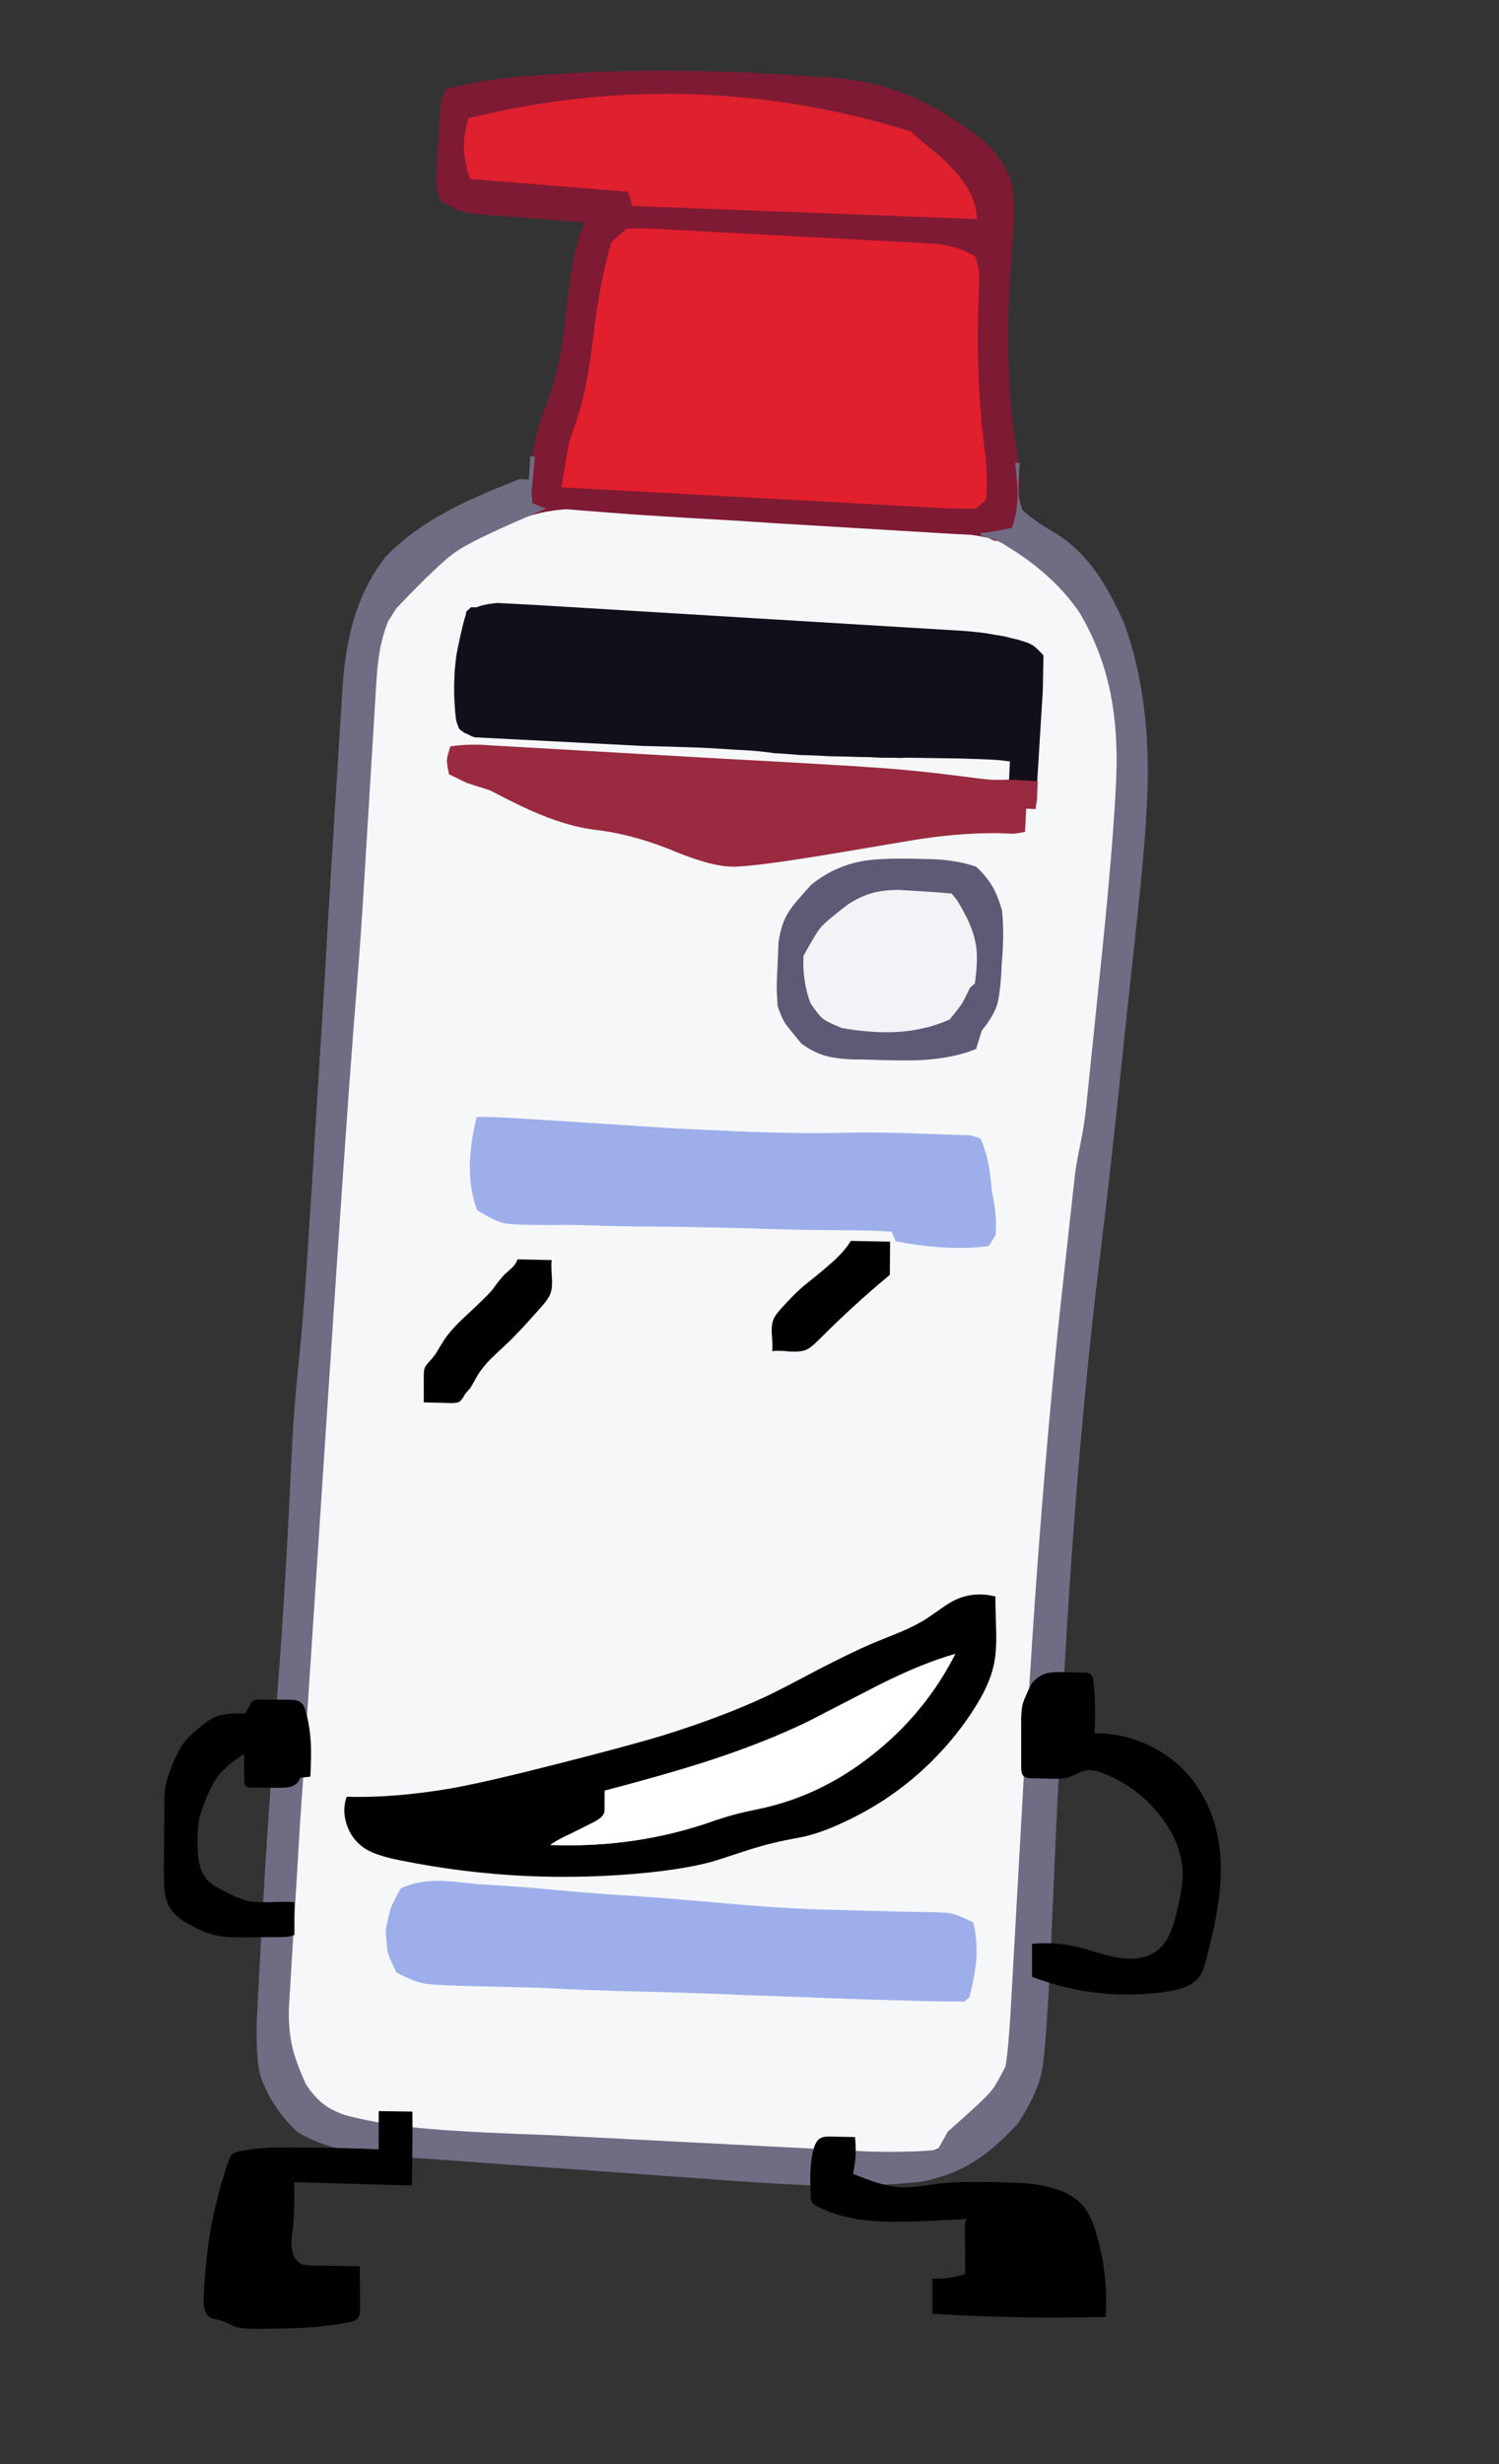 
<svg viewBox="0 0 112 184" height="184px" width="112px" y="0px" x="0px" preserveAspectRatio="none" xmlns:xlink="http://www.w3.org/1999/xlink" version="1.1" xmlns="http://www.w3.org/2000/svg">
<rect x="0" y="0" width="112" height="184" fill="#333333" stroke="none"/>
<defs></defs>

<g id="fun_scrollers">
<g transform="matrix( 0.362, 0, 0, 0.362, -594.2,0.1)" id="svg">
<g transform="matrix( 1, 0, 0, 1, 1668.3,6.8)" id="Layer_1">
<g transform="matrix( 0.998, 0.069, -0.069, 0.998, 48.1,-6.35)" id="Layer_1">
<g transform="matrix( 0.962, -0.017, 0.017, 0.962, -399.45,-223.15)">
<g>
<g>
<path d="M 464.9 344.1
Q 460.35 344 458.55 344.15 455.35 344.45 452.45 345.7
L 449.85 347.25
Q 441.4 351.75 437.55 354.2 431.05 358.45 426.85 363.25 423.3 368.65 421.7 373.9 420.1 379.05 420 385.5
L 419.95 422.55
Q 419.85 441.1 419.5 453.4 418.75 480.7 417.95 535.4
L 417.7 553.85
Q 416.8 614.55 416.65 644.85
L 416.6 665.95
Q 416.55 670.75 416.85 676.25 418.9 684.65 424.85 690.25 431.65 693.35 437.55 693.9 443.45 694.4 472 694.45
L 543.15 694.5
Q 549.6 694.15 552.05 693.75 557.1 692.85 560.15 690.5
L 568.8 680.2
Q 571.35 676.5 572.3 672.05 573.05 668.6 573.1 663.05
L 573.15 629.3
Q 573.25 593.7 573.65 571.15 574.25 539.3 575.7 513
L 575.85 510.5
Q 576.65 495.25 577.15 487.95
L 577.85 478.25
Q 578.85 471.55 579.05 469.4
L 580.6 439.25
Q 581.9 414.85 581.95 402.65
L 582 399.75
Q 582 387.15 579.2 376.5 574.7 361.1 564.15 352.95 557.85 348.35 552.35 346.5 546.75 344.55 539 344.45
L 490.85 344.3
Q 479.7 344.3 474.15 344.2
L 464.9 344.1 Z" stroke="none" fill="#F5F7F9"></path>
</g>
</g>
</g>

<g transform="matrix( 0.962, 0, 0, 0.962, 3.4,8.55)">
<g>
<g>
<path d="M 138.9 39.5
L 138.95 30.5
Q 139 24 137.8 19.75 136.45 16.65 134.5 14.35 132.7 12.3 129.7 10.15
L 126.4 8.2
Q 119.4 4 112.55 2.05 105.75 0.1 97.5 0
L 93.6 0.05
Q 67.45 -0.05 43.8 2.7
L 40.25 3.15
Q 32.35 4.1 27.75 5 20.85 6.25 15.55 8.2 14.7 9.95 14.6 11.1 14.45 12.25 14.55 17.4
L 14.6 20.2
Q 14.6 22.25 14.6 26.35 14.75 29.9 15.95 32.2 18.95 33.65 19.85 33.95 20.75 34.2 22.9 34.45
L 47 34.65
Q 45.8 38.35 45.25 42.55 44.8 45.65 44.6 50.55 44.2 59.35 43.9 62.45 43.2 69.05 41.6 74.1 39.6 79.95 39.25 86.65 39.3 87.9 39.2 89.05 39.15 90.05 39.1 90.95
L 39.2 98.35
Q 39.7 98.15 40.15 98 43.85 96.7 47.45 96.25
L 58.15 96.35
Q 63.3 96.4 73.6 96.3 83.1 96.15 92.6 96.15
L 131 95.8
Q 133.75 95.7 134.6 95.75 135.5 95.8 138.05 96.1 138.7 96.35 139.4 96.65
L 145.85 96.55 145.8 91.85
Q 145.4 91.45 144.95 90.95
L 144.2 86.4
Q 143.8 80.95 142.7 76.25 139.05 60.45 138.9 39.5 Z" stroke="none" fill="#7E1A34"></path>
</g>
</g>
</g>

<g transform="matrix( 0.962, 0, 0, 0.962, 3.4,8.55)">
<g>
<g>
<path d="M 175.6 142.35
Q 174.2 125.2 168.35 112.2 164.9 105.75 161.7 101.85 157.5 96.75 152.35 94.1 147.5 91.75 144.95 89.6 144.2 87.7 144.05 87.05 143.9 86.4 143.75 84.3
L 143.75 79.65 142.75 79.65
Q 143.65 84.45 143.75 86.7 143.95 90.4 143 93.65 138.446 94.951 136.45 95.2
L 136.45 95.75
Q 138.878 96.077 141.35 97.15
L 144.1 98.65
Q 153.15 103.7 158.65 110.65 164 118.3 166.55 127.55 168.8 135.75 169.05 146.05
L 169.1 148.7
Q 169.3 161.5 168.55 184.25
L 167.5 215.45
Q 167.35 220.25 166.8 224.25 166.35 227.3 166.1 230.25
L 164.9 259.5
Q 163.9 286.55 163.8 319 163.75 342.7 164.25 378.45
L 164.65 409.4
Q 164.8 418.3 164.4 422.7 162.7 426.75 161.85 427.95 161.05 429.2 157.95 432.45
L 153 437.55 151.1 441.55
Q 146.05 442.5 136.4 442.95
L 68.3 444.15
Q 53.45 444.65 45.95 444.65 32.95 444.7 23.75 442.9 20.55 442 18.85 440.75 17.15 439.65 15 436.95 12.55 432.45 11.45 428.95 10.3 425.05 10.2 420.3
L 9.85 380.45
Q 9.9 372 9.8 367.8
L 9.55 291.8
Q 9.35 232.55 9.55 209.85 9.8 191.65 9.65 178.55
L 9.35 140.5
Q 9.25 134.15 9.4 131.55 9.65 126.75 10.95 122.8
L 12.5 119.95
Q 20.9 109.8 24.3 107.05 27.7 104.3 39.7 98.15
L 43.1 96.4
Q 41.8 96.05 40.05 95.45
L 39.7 93.2
Q 39.7 93.1 39.9 85.45
L 38.9 85.45 38.95 90.45 36.95 90.5
Q 27.55 94.9 22.1 98.35 14.3 103.25 9.4 109.15 5.35 115.15 3.6 122.8 2.15 129.15 2.15 137.65
L 2.5 188.55
Q 2.7 200.35 2.8 223.7
L 2.95 242.7
Q 3.05 259.95 3.05 262.9 3.05 274.35 2.75 283.1 2.35 293.3 2.7 306.6 3.25 331.45 3.1 350.5 2.9 381.45 3.15 400.5
L 3.45 420.7
Q 3.55 429.85 4.85 435.05 7.55 442.1 13.95 447.3 17.7 449.15 22.2 450.05 25.75 450.75 30.8 451
L 99.7 451.2
Q 117.1 451.3 124 451.05 137.65 450.55 148.2 448.6 154.65 446.85 159.2 443.45 163.15 440.6 167.8 434.9 171.75 427.95 172.3 422.65 172.85 417.25 172.25 392.25
L 171.75 372.8
Q 170.95 336.8 171 311.25 171.1 277.95 172.55 249.75 173.7 228.55 174.65 199.9
L 175.65 173.55
Q 176.45 152.8 175.6 142.35 Z" stroke="none" fill="#706C84"></path>
</g>
</g>
</g>

<g transform="matrix( 0.962, -0.017, 0.017, 0.962, -399.45,-223.15)">
<g>
<g>
<path d="M 442.9 366.8
Q 442.1 367.1 441.35 367.45 440.6 367.85 439.85 368.25 439.5 369.65 439.2 371.1 438.65 373.95 438.25 376.8 438.05 378.2 438 379.65 437.9 381.15 437.95 382.65 437.95 384.1 438.05 385.6 438.15 387.1 438.35 388.65 438.5 390.15 438.8 391.6 438.9 392.05 439.1 392.45 439.2 392.7 439.35 393.05 439.45 393.2 439.55 393.4 439.6 393.45 439.65 393.5 439.75 393.6 439.9 393.7 440.05 393.8 440.2 393.9 440.45 394.05 440.7 394.2 440.95 394.35 441.3 394.4 442.05 394.8 442.9 395.05
L 479 395.05
Q 484.6 394.9 490.25 394.8 493 394.75 495.75 394.8 498.45 394.85 501.15 394.85 504.1 394.85 507.2 395.15 508.95 395.15 510.7 395.2 511.45 395.2 512.25 395.25 512.9 395.25 513.6 395.25 514.75 395.2 515.9 395.2 517.55 395.2 519.2 395.2 520.7 395.15 522.2 395.1 523.6 395.05 525.05 395.05 526.35 395 527.65 394.95 528.85 394.95 530.05 394.95 531.15 394.9 532.25 394.85 533.25 394.8 534.25 394.8 535.1 394.7 535.95 394.65 541.45 394.45 547 394.25 548.3 394.2 549.65 394.2 550.9 394.15 552.2 394.15 553.4 394.15 554.6 394.15 555.7 394.15 556.85 394.25 557.35 394.25 557.85 394.35
L 557.85 398.25
Q 557.3 398.3 556.8 398.4 556.35 398.45 555.9 398.5 555.55 398.55 555.2 398.65 554.9 398.7 554.65 398.9 554.35 398.9 554.15 399.1
L 554.15 403.4 563.85 403.4 564.1 378.7 563.85 371.25
Q 562.85 370.25 561.75 369.4 561.1 369 560.4 368.75 559.55 368.5 558.75 368.3 557.85 368.1 557 367.95 556.05 367.75 555.15 367.6 554.2 367.45 553.3 367.4 552.25 367.25 551.25 367.15 550.2 367.05 549.15 367 548 366.95 546.9 366.9
L 453.4 366.05
Q 452.65 366.05 451.95 366.05 451.3 366.05 450.65 366.05 450.1 366.05 449.55 366.05 449.05 366.05 448.55 366.05 448.15 366.05 447.8 366.05 447.45 366.05 447.15 366.05 446.9 366.05 446.7 366.05 446.5 366.05 446.35 366.05 445.45 366.2 444.6 366.35 443.75 366.55 442.9 366.8 Z" stroke="none" fill="#110F1A"></path>
</g>
</g>
</g>

<g transform="matrix( 0.962, -0.017, 0.017, 0.962, -154.35,-10.4)">
<g>
<g>
<path d="M 295.35 74.45
L 295.2 68
Q 295.15 65.3 295.05 64.4 294.8 62.7 294 61 290.25 59.1 285.75 58.75
L 225.65 58.65
Q 222.9 58.65 222.05 58.7 221.2 58.75 219 59
L 216 62
Q 213.95 70.1 213.05 83.45 212.35 94.15 210.45 100.7 209.35 104.2 209.05 106 208.75 107.75 208 115
L 288.6 115.25
Q 293.5 115.25 297 115
L 299 113
Q 299.3 109 298.35 103.15 295.8 89.2 295.35 74.45 Z" stroke="none" fill="#E21F2D"></path>
</g>
</g>
</g>

<g transform="matrix( 0.962, 0, 0, 0.962, 3.4,8.55)">
<g>
<g>
<path d="M 149.85 241.9
Q 149.75 241.1 149.3 238.7
L 148.5 235.6
Q 147.55 228.75 145.3 224.65
L 143 224.15 133.6 224.5
Q 124.05 224.75 116.9 225.4 104.95 226.55 88.55 226.85
L 79.65 227.05
Q 78.25 227.05 55.3 227.15 37.4 227.2 37.2 227.6 35.05 239.65 38.7 247.45 42.7 249.6 44.75 249.85 46.8 250.1 55.2 249.5 57.15 249.3 61.15 249.1 69.8 248.8 76.7 248.35 82 248 92.8 247.5 108 246.9 111.05 246.7
L 119.35 246.2
Q 123.45 245.95 127.65 245.9
L 128.7 247.9
Q 140.25 249.3 148.7 247.55
L 150 245.05
Q 149.9 242.7 149.85 241.9 Z" stroke="none" fill="#9DAEEA"></path>
</g>
</g>
</g>

<g transform="matrix( 0.962, -0.017, 0.017, 0.962, -154.4,-11.7)">
<g>
<g>
<path d="M 296.05 436.5
L 299.65 436.4
Q 304.65 436.35 311 436
L 312 435
Q 312.95 430.25 313.05 427 313.15 422.85 312 419 308.55 417.45 306.75 417.25 304.9 417.1 297.4 417.45
L 280.75 417.85
Q 270.85 418.15 255.4 417.5 247.1 417.2 238.95 417.05 232.1 417 225.1 416.75 215.7 416.35 211 416.3
L 205.75 416.25
Q 199.05 415.85 197.15 415.95 192.5 416.15 189 418 187.5 421.1 187.15 422.2 186.8 423.35 186.25 427 186.65 430.7 186.95 431.85 187.3 432.95 189 436 192.85 437.9 195.7 438.15 198.5 438.4 211.55 437.95
L 219.7 437.75
Q 230.4 437.75 241.05 437.45 253.3 437.1 263.15 437.05 285.05 436.75 296.05 436.5 Z" stroke="none" fill="#9DAEEA"></path>
</g>
</g>
</g>

<g transform="matrix( 0.962, -0.017, 0.017, 0.962, -399.45,-223.15)">
<g>
<g>
<path d="M 561.85 404.25
L 563.85 404.25 564.05 402.15 564 398.25 557.85 398.25
Q 555 398.45 554.15 398.45 553.35 398.45 551.2 398.3
L 542.2 397.65
Q 534.2 397.15 527.2 397.1
L 524.35 397.05
Q 510.05 396.9 495.7 396.9
L 446.45 396.6
Q 441.95 396.45 437.85 397.25 437.25 399.45 437.25 400.2 437.25 400.95 437.85 403.25
L 441.75 404.9 446.85 406.25
Q 453.75 409.45 457.85 410.85 464 413.05 469.4 413.5 477.3 413.95 485.85 416.85 494.8 420.1 499.5 419.9 504.15 419.75 523.25 415.5
L 537.45 412.35
Q 547.4 410.15 556.2 409.8 558.7 409.8 559.4 409.75 560.1 409.65 561.85 409.25
L 561.85 404.25 Z" stroke="none" fill="#992A3F"></path>
</g>
</g>
</g>

<g transform="matrix( 0.962, -0.017, 0.017, 0.962, -399.45,-223.15)">
<g>
<g>
<path d="M 434.85 262.6
Q 433 269.25 435.85 275.6
L 469.85 276.6 470.85 279.6 544.85 278.6
Q 544.7 277.75 544.55 276.95 543.65 271.8 536.65 265.9 529.85 260.95 529.85 260.6 482.05 248.45 434.85 262.6 Z" stroke="none" fill="#DF202E"></path>
</g>
</g>
</g>

<g transform="matrix( 0.962, -0.017, 0.017, 0.962, -154.4,-11.7)">
<g>
<g>
<path d="M 304.7 197.05
Q 303.25 194.85 301 193 297.15 191.85 291.75 191.85
L 288.3 191.95
Q 280.25 192.15 276.35 193.1 270.45 194.55 265.85 198.7
L 264 201
Q 261.7 203.8 260.8 205.8 259.85 207.9 259.5 211.35
L 259.55 216.1
Q 259.55 219.65 259.6 220.75 259.65 221.85 260 225 261 227.4 261.65 228.4 262.35 229.35 265.55 232.8 268.2 234.5 270.7 235.1 272.75 235.6 276.3 235.6
L 279.05 235.5
Q 287.95 235.35 291.25 235 298.25 234.25 303 232
L 304 228
Q 306.25 224.95 306.95 222.5 307.45 220.55 307.55 216.3
L 307.55 213.35
Q 307.8 206.75 307 202 305.95 198.95 304.7 197.05 Z" stroke="none" fill="#F1F3F7"></path>
</g>
</g>
</g>

<g transform="matrix( 0.962, -0.017, 0.017, 0.962, -154.4,-11.7)">
<g>
<g>
<path d="M 304.7 197.05
Q 303.25 194.85 301 193 297.15 191.85 291.75 191.85
L 288.3 191.95
Q 280.25 192.15 276.35 193.1 270.45 194.55 265.85 198.7
L 264 201
Q 261.7 203.8 260.8 205.8 259.85 207.9 259.5 211.35
L 259.55 216.1
Q 259.55 219.65 259.6 220.75 259.65 221.85 260 225 261 227.4 261.65 228.4 262.35 229.35 265.55 232.8 268.2 234.5 270.7 235.1 272.75 235.6 276.3 235.6
L 279.05 235.5
Q 287.95 235.35 291.25 235 298.25 234.25 303 232
L 304 228
Q 306.25 224.95 306.95 222.5 307.45 220.55 307.55 216.3
L 307.55 213.35
Q 307.8 206.75 307 202 305.95 198.95 304.7 197.05
M 284.7 198.8
L 288.75 198.85
Q 292.35 198.85 296 199 297.05 200.05 297.5 200.7 297.95 201.3 299.55 204 301.5 207.5 302 210.8 302.4 213.5 302 218
L 301 219
Q 299.9 221.65 299.4 222.55 298.9 223.4 297 226 291.85 228.6 285.75 229.25 280.55 229.8 274 229 270.7 227.85 269.85 227.2 268.95 226.6 267 224 265 219.3 265 214 267.35 209.05 268.45 207.6 269.6 206.2 273.85 202.55 276.55 200.6 278.95 199.8 281.3 199 284.7 198.8 Z" stroke="none" fill="#5D5A76"></path>
</g>
</g>
</g>

<g transform="matrix( 0.962, -0.017, 0.017, 0.962, -154.4,-11.7)">
<g>
<g>
<path d="M 190 143
L 189 144 188.85 150.1
Q 188.85 154.05 189 156
L 190 156 192 143 190 143 Z" stroke="none" fill="#110F1A"></path>
</g>
</g>
</g>
</g>
</g>

<g transform="matrix( 1, 0, 0, 1, 1668.3,6.8)" id="Layer_2">
<g>
<g>
<g>
<path d="M 51.3 428.4
L 51.3 436.3
Q 45.9 436 35.1 435.9 30.95 435.85 28.9 435.95 25.45 436.1 22.75 436.65 21.45 436.95 20.95 437.45 20.7 437.7 20.25 438.8 17.15 447.9 16 456.95 15.4 461.5 15.15 467.2 15.15 469.95 16.25 470.8 16.7 471.15 17.45 471.3 17.9 471.4 18.8 471.6 19.7 471.9 21.35 472.75 22.7 473.3 25.75 473.3 32.1 473.3 35.6 473.1 41.05 472.8 45.35 471.9 46.6 471.6 47 471.1 47.45 470.55 47.45 469.2
L 47.4 460.4 37.45 460.25
Q 35.85 460.25 35.15 459.85 34.15 459.3 33.6 457.85 33.2 456.6 33.3 454.9 33.35 454.4 33.65 451.95 33.95 449.35 33.85 443.05
L 58.15 443.75
Q 58.3 435.25 58.25 428.5
L 51.3 428.4
M 166.2 443.45
Q 164.05 443.75 163 443.9 161.1 444.15 159.8 444.15 157.35 444.1 154.4 443.25 152.4 442.65 149.2 441.35 150.05 437.55 149.6 433.75
L 144.35 433.65
Q 143.15 433.65 142.65 433.9 141.55 434.35 141.05 436.3 140.5 438.3 140.4 440.95 140.35 442.35 140.45 445.7 140.45 446.8 140.8 447.3 141.1 447.7 141.9 448.1 146.6 450.5 153.1 451.05 157.25 451.4 164.95 451.05
L 173 450.65
Q 172.3 450.7 172.3 451.95
L 172.35 462
Q 169 463.1 165.6 462.95
L 165.6 470.2
Q 183.2 471.3 201.35 470.85 201.9 461.85 199.35 453.5 198.25 449.65 196.5 447.75 195.05 446.1 192.5 445 189.9 443.9 186.45 443.45 184.25 443.2 180.15 443.1 171.1 442.8 166.2 443.45
M 44.7 369.3
Q 45.65 372.25 48.25 374.1 50.6 375.7 55.9 376.7 81.35 381.85 107.4 379.15 115.2 378.3 120.1 376.95 121.65 376.5 126.45 374.9 130.45 373.6 132.9 373.05 134.95 372.55 139 371.8 142.9 370.9 147.3 368.8 156 364.8 163.15 358.4 170.25 352 175 344.1 177.3 340.25 178.1 337 178.85 334.2 178.75 329.65 178.55 323.05 178.6 322.25 174.25 321.15 170.4 322.9 169.1 323.5 167.45 324.7 164.8 326.55 164.55 326.7 162.35 328.15 159.05 329.55 155.2 331.1 153.25 331.9 149.05 333.7 142.25 337.2 134.25 341.45 131.4 342.8 122.3 347.05 110.3 350.8 102.75 353.1 88.3 356.75 74.05 360.4 66.7 361.75 54.6 363.85 44.7 363.55 43.7 366.3 44.7 369.3
M 121.1 368.3
Q 118.4 369.25 117.05 369.65 102.65 374.1 86.75 373.5 86.9 373.35 87.05 373.25 88.55 372.25 91 371.15
L 95.7 368.8
Q 97.6 367.8 97.85 366.85 97.95 366.55 97.95 365.95
L 97.95 362.3
Q 110.75 358.95 119.25 356.2 130.8 352.45 139.9 348.05 149.8 342.95 154.75 340.4 163.65 335.95 170.3 334.1 164.4 345.7 154.3 354 143.65 362.85 130.95 365.8 127.1 366.6 125.15 367.1 123.55 367.5 121.1 368.3
M 148.75 248.9
Q 147.25 251.35 144.1 254 142.35 255.55 138.7 258.45 136.7 260.25 134.45 262.75 133.15 264.15 132.8 265.05 132.3 266.2 132.45 268.3 132.65 270.8 132.5 271.65 133.5 271.45 136 271.7 138.25 271.85 139.4 271.4 140.4 271.05 142.2 269.25 149.3 262.1 156.8 255.9
L 156.85 249.05 148.75 248.9
M 85.05 262.3
Q 86.3 260.85 86.65 260 87.2 258.75 87.05 256.5 86.85 253.75 87 252.85
L 79.95 252.7
Q 79.7 253.55 78.9 254.35 78.4 254.85 77.35 255.75 76.35 256.75 74.7 259.05 73.55 260.4 69.35 264.3 65.9 267.45 64.45 269.9 64 270.6 63.15 272.05 62.7 272.75 61.6 273.95 60.85 274.75 60.7 275.4 60.6 275.85 60.6 276.7
L 60.6 282.2 66.3 282.35
Q 67.5 282.35 68 282.05 68.3 281.8 68.65 281.3 69.05 280.6 69.15 280.45
L 70.2 279.25
Q 70.3 279.15 71.55 276.9 72.55 275.15 74.45 273.2 76.8 271 77.95 269.9 80.2 267.8 85.05 262.3
M 24.75 344.6
L 23.75 346.4
Q 19.4 346.2 17.15 347.25 16.1 347.85 14.6 349.05 12.45 350.75 11.45 351.95 9.95 353.75 8.4 357.75 7.6 359.95 7.45 360.65 7.05 362.25 7.05 365.55
L 6.95 379.25
Q 6.95 381.95 7.15 383.25 7.45 385.45 8.5 386.9 9.75 388.7 13.25 390.45 15.6 391.65 17.3 392.05 18.7 392.4 20.5 392.5 21.35 392.55 23.75 392.55
L 31.2 392.5
Q 33 392.5 33.9 392.05
L 33.9 385.3
Q 32.6 385.15 29 385.3 25.85 385.4 24.1 385 22.2 384.55 18.7 382.65 17.1 381.85 16.2 381 14.7 379.55 14.2 376.95 13.85 375.2 13.9 372.15 14 368.95 14.3 367.8 14.5 367.05 15.4 364.6 16.85 360.95 18.2 359.2 19.7 357.25 23.5 354.7
L 23.55 360.3
Q 23.55 361.1 23.9 361.4 24.2 361.65 24.75 361.65
L 30.6 361.7
Q 32.55 361.7 33.25 361.45 34.75 360.9 35.05 359.65
L 37.2 359.4
Q 37.4 355.05 37.3 352.65 37.1 348.9 36.25 346 35.9 344.5 35 343.95 34.35 343.55 33.05 343.55
L 26.65 343.5
Q 25.8 343.5 25.5 343.7 25.15 343.9 24.75 344.6
M 185 342.45
Q 184.4 343.7 184.15 344.75 183.9 345.9 183.9 348.3
L 183.9 357.5
Q 183.9 358.8 184.4 359.3 184.9 359.75 186.05 359.75
L 190.7 359.85
Q 192.7 359.85 193.4 359.65 193.95 359.5 195.55 358.75 196.9 358.1 197.75 358.05 198.8 358 200.4 358.55 207.9 361.35 212.75 367.65 217.25 373.5 217.25 379.75 217.25 382.2 216 387.4 215.35 390.1 214.7 391.55 213.75 393.75 212.3 395 209.35 397.55 204.25 396.8 202.6 396.55 200.15 395.85 196.45 394.75 196.05 394.65 191 393.4 186.15 393.9
L 186.15 400.7
Q 199.8 405.9 214.25 403.7 218.85 403 220.55 400.85 221.4 399.8 222.1 397.1 224.6 387.7 225 381.6 225.6 372.8 222.75 366.1 221 361.9 218 358.6 214.4 354.7 209.4 352.55 204.35 350.4 199.05 350.45 199.35 345.45 198.85 339.85 198.75 338.6 198.2 338.25 197.8 337.95 197 337.95
L 192.55 337.85
Q 190.15 337.75 188.8 338.2 187.3 338.75 186.25 340 185.7 340.75 185 342.45 Z" stroke="none" fill="#000000"></path>

<path d="M 117.05 369.65
Q 118.4 369.25 121.1 368.3 123.55 367.5 125.15 367.1 127.1 366.6 130.95 365.8 143.65 362.85 154.3 354 164.4 345.7 170.3 334.1 163.65 335.95 154.75 340.4 149.8 342.95 139.9 348.05 130.8 352.45 119.25 356.2 110.75 358.95 97.95 362.3
L 97.95 365.95
Q 97.95 366.55 97.85 366.85 97.6 367.8 95.7 368.8
L 91 371.15
Q 88.55 372.25 87.05 373.25 86.9 373.35 86.75 373.5 102.65 374.1 117.05 369.65 Z" stroke="none" fill="#FFFFFF"></path>
</g>
</g>
</g>
</g>
</g>

<g transform="matrix( 0.362, 0, 0, 0.362, -594.2,0.1)" id="Layer_2"></g>

<g transform="matrix( 0.362, 0, 0, 0.362, -594.2,0.1)" id="Layer_3"></g>

<g transform="matrix( 0.362, 0, 0, 0.362, -594.2,0.1)" id="Layer_2"></g>

<g transform="matrix( 0.362, 0, 0, 0.362, -594.2,0.1)" id="Layer_3"></g>

<g transform="matrix( 0.362, 0, 0, 0.362, -594.2,0.1)" id="MergedLayer_3"></g>

<g transform="matrix( 0.362, 0, 0, 0.362, -594.2,0.1)" id="Layer_4"></g>

<g transform="matrix( 0.362, 0, 0, 0.362, -594.2,0.1)" id="Layer_1"></g>

<g transform="matrix( 0.362, 0, 0, 0.362, -594.2,0.1)" id="Layer_5"></g>

<g transform="matrix( 0.362, 0, 0, 0.362, -594.2,0.1)" id="Layer_6"></g>

<g transform="matrix( 0.362, 0, 0, 0.362, -594.2,0.1)" id="MergedLayer_1"></g>

<g transform="matrix( 0.362, 0, 0, 0.362, -594.2,0.1)" id="Layer_2"></g>
</g>
</svg>

